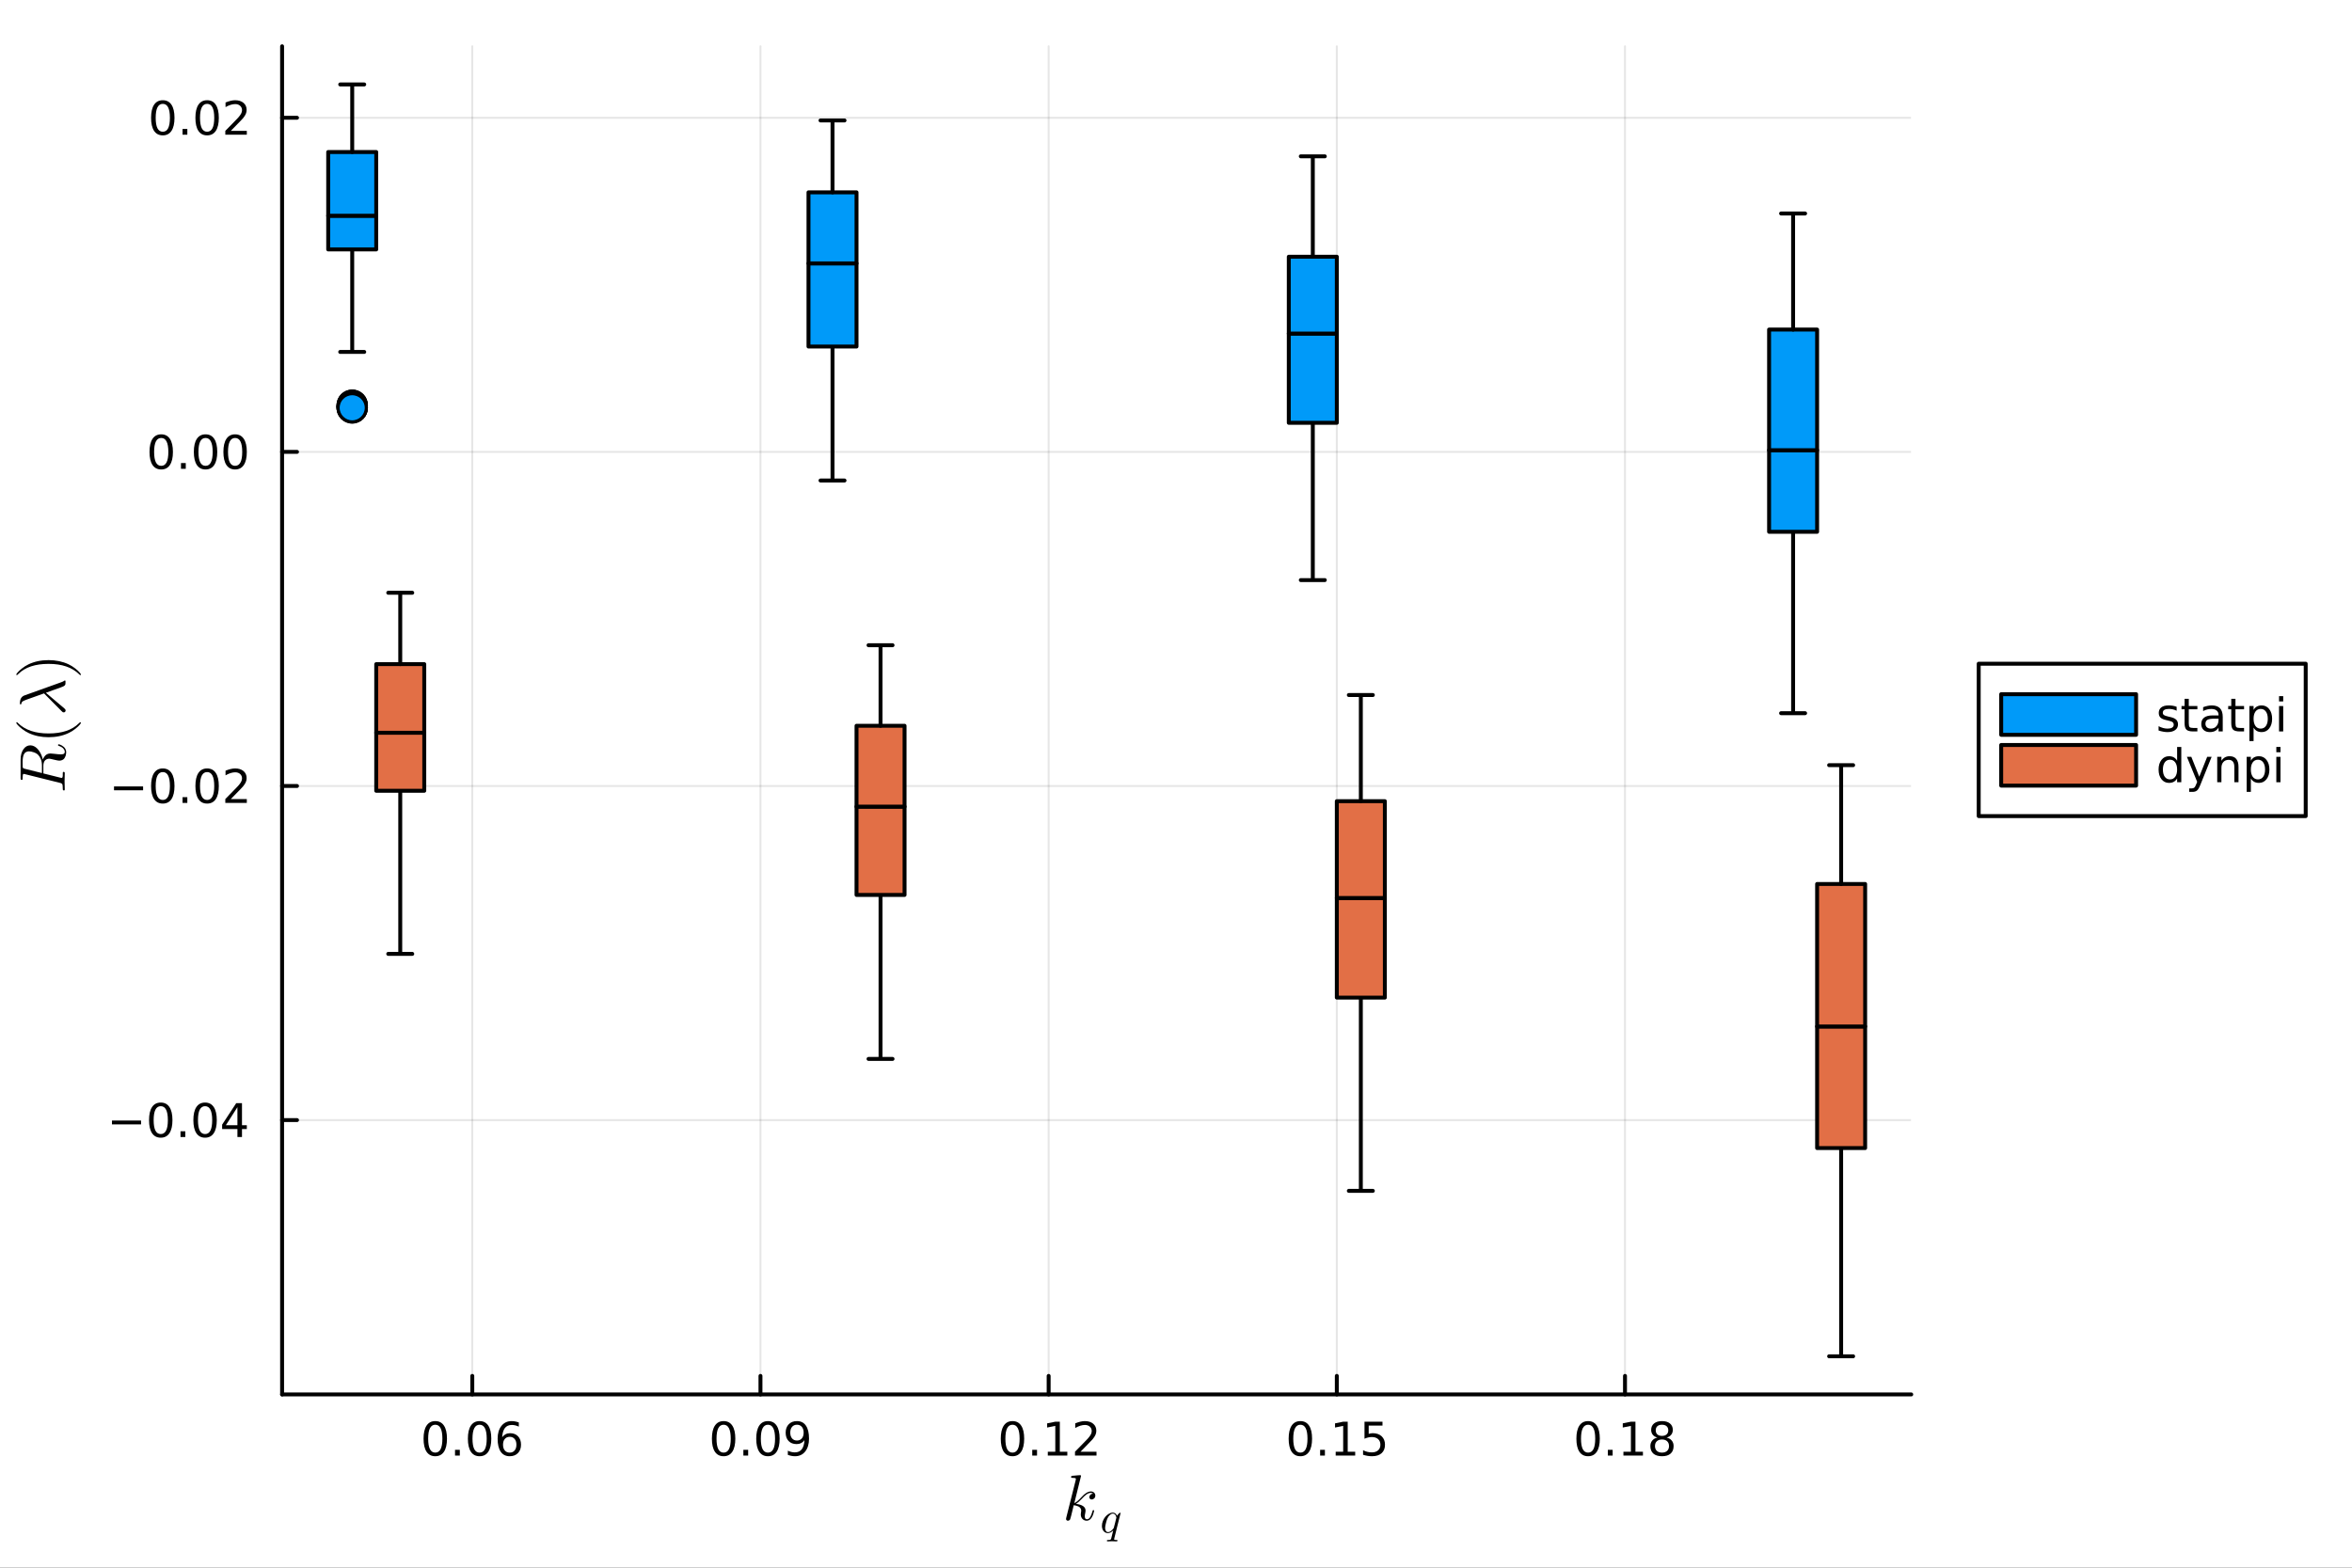 <?xml version="1.0" encoding="utf-8"?>
<svg xmlns="http://www.w3.org/2000/svg" xmlns:xlink="http://www.w3.org/1999/xlink" width="600" height="400" viewBox="0 0 2400 1600">
<rect x="0" y="0" width="2400" height="1600" fill="#333333" stroke="none"/>
<defs>
  <clipPath id="clip070">
    <rect x="0" y="0" width="2400" height="1600"/>
  </clipPath>
</defs>
<path clip-path="url(#clip070)" d="M0 1600 L2400 1600 L2400 0 L0 0  Z" fill="#ffffff" fill-rule="evenodd" fill-opacity="1"/>
<defs>
  <clipPath id="clip071">
    <rect x="480" y="0" width="1681" height="1600"/>
  </clipPath>
</defs>
<path clip-path="url(#clip070)" d="M287.852 1423.18 L1950.26 1423.18 L1950.26 47.244 L287.852 47.244  Z" fill="#ffffff" fill-rule="evenodd" fill-opacity="1"/>
<defs>
  <clipPath id="clip072">
    <rect x="287" y="47" width="1663" height="1377"/>
  </clipPath>
</defs>
<polyline clip-path="url(#clip072)" style="stroke:#000000; stroke-linecap:round; stroke-linejoin:round; stroke-width:2; stroke-opacity:0.1; fill:none" points="481.93,1423.18 481.93,47.244 "/>
<polyline clip-path="url(#clip072)" style="stroke:#000000; stroke-linecap:round; stroke-linejoin:round; stroke-width:2; stroke-opacity:0.1; fill:none" points="775.988,1423.18 775.988,47.244 "/>
<polyline clip-path="url(#clip072)" style="stroke:#000000; stroke-linecap:round; stroke-linejoin:round; stroke-width:2; stroke-opacity:0.1; fill:none" points="1070.05,1423.18 1070.05,47.244 "/>
<polyline clip-path="url(#clip072)" style="stroke:#000000; stroke-linecap:round; stroke-linejoin:round; stroke-width:2; stroke-opacity:0.1; fill:none" points="1364.1,1423.18 1364.1,47.244 "/>
<polyline clip-path="url(#clip072)" style="stroke:#000000; stroke-linecap:round; stroke-linejoin:round; stroke-width:2; stroke-opacity:0.1; fill:none" points="1658.16,1423.18 1658.16,47.244 "/>
<polyline clip-path="url(#clip070)" style="stroke:#000000; stroke-linecap:round; stroke-linejoin:round; stroke-width:4; stroke-opacity:1; fill:none" points="287.852,1423.18 1950.26,1423.18 "/>
<polyline clip-path="url(#clip070)" style="stroke:#000000; stroke-linecap:round; stroke-linejoin:round; stroke-width:4; stroke-opacity:1; fill:none" points="481.93,1423.18 481.93,1404.28 "/>
<polyline clip-path="url(#clip070)" style="stroke:#000000; stroke-linecap:round; stroke-linejoin:round; stroke-width:4; stroke-opacity:1; fill:none" points="775.988,1423.18 775.988,1404.28 "/>
<polyline clip-path="url(#clip070)" style="stroke:#000000; stroke-linecap:round; stroke-linejoin:round; stroke-width:4; stroke-opacity:1; fill:none" points="1070.05,1423.18 1070.05,1404.28 "/>
<polyline clip-path="url(#clip070)" style="stroke:#000000; stroke-linecap:round; stroke-linejoin:round; stroke-width:4; stroke-opacity:1; fill:none" points="1364.1,1423.18 1364.1,1404.28 "/>
<polyline clip-path="url(#clip070)" style="stroke:#000000; stroke-linecap:round; stroke-linejoin:round; stroke-width:4; stroke-opacity:1; fill:none" points="1658.16,1423.18 1658.16,1404.28 "/>
<path clip-path="url(#clip070)" d="M444.153 1454.1 Q440.542 1454.1 438.713 1457.66 Q436.907 1461.2 436.907 1468.33 Q436.907 1475.44 438.713 1479.01 Q440.542 1482.55 444.153 1482.55 Q447.787 1482.55 449.593 1479.01 Q451.421 1475.44 451.421 1468.33 Q451.421 1461.2 449.593 1457.66 Q447.787 1454.1 444.153 1454.1 M444.153 1450.39 Q449.963 1450.39 453.018 1455 Q456.097 1459.58 456.097 1468.33 Q456.097 1477.06 453.018 1481.67 Q449.963 1486.25 444.153 1486.25 Q438.343 1486.25 435.264 1481.67 Q432.208 1477.06 432.208 1468.33 Q432.208 1459.58 435.264 1455 Q438.343 1450.39 444.153 1450.39 Z" fill="#000000" fill-rule="nonzero" fill-opacity="1" /><path clip-path="url(#clip070)" d="M464.315 1479.7 L469.199 1479.7 L469.199 1485.58 L464.315 1485.58 L464.315 1479.7 Z" fill="#000000" fill-rule="nonzero" fill-opacity="1" /><path clip-path="url(#clip070)" d="M489.384 1454.1 Q485.773 1454.1 483.944 1457.66 Q482.139 1461.2 482.139 1468.33 Q482.139 1475.44 483.944 1479.01 Q485.773 1482.55 489.384 1482.55 Q493.018 1482.55 494.824 1479.01 Q496.652 1475.44 496.652 1468.33 Q496.652 1461.2 494.824 1457.66 Q493.018 1454.1 489.384 1454.1 M489.384 1450.39 Q495.194 1450.39 498.25 1455 Q501.328 1459.58 501.328 1468.33 Q501.328 1477.06 498.25 1481.67 Q495.194 1486.25 489.384 1486.25 Q483.574 1486.25 480.495 1481.67 Q477.44 1477.06 477.44 1468.33 Q477.44 1459.58 480.495 1455 Q483.574 1450.39 489.384 1450.39 Z" fill="#000000" fill-rule="nonzero" fill-opacity="1" /><path clip-path="url(#clip070)" d="M520.125 1466.44 Q516.976 1466.44 515.125 1468.59 Q513.296 1470.74 513.296 1474.49 Q513.296 1478.22 515.125 1480.39 Q516.976 1482.55 520.125 1482.55 Q523.273 1482.55 525.101 1480.39 Q526.953 1478.22 526.953 1474.49 Q526.953 1470.74 525.101 1468.59 Q523.273 1466.44 520.125 1466.44 M529.407 1451.78 L529.407 1456.04 Q527.648 1455.21 525.842 1454.77 Q524.06 1454.33 522.3 1454.33 Q517.671 1454.33 515.217 1457.45 Q512.787 1460.58 512.439 1466.9 Q513.805 1464.89 515.865 1463.82 Q517.925 1462.73 520.402 1462.73 Q525.611 1462.73 528.62 1465.9 Q531.652 1469.05 531.652 1474.49 Q531.652 1479.82 528.504 1483.03 Q525.356 1486.25 520.125 1486.25 Q514.129 1486.25 510.958 1481.67 Q507.787 1477.06 507.787 1468.33 Q507.787 1460.14 511.676 1455.28 Q515.564 1450.39 522.115 1450.39 Q523.875 1450.39 525.657 1450.74 Q527.462 1451.09 529.407 1451.78 Z" fill="#000000" fill-rule="nonzero" fill-opacity="1" /><path clip-path="url(#clip070)" d="M738.384 1454.1 Q734.773 1454.1 732.945 1457.66 Q731.139 1461.2 731.139 1468.33 Q731.139 1475.44 732.945 1479.01 Q734.773 1482.55 738.384 1482.55 Q742.019 1482.55 743.824 1479.01 Q745.653 1475.44 745.653 1468.33 Q745.653 1461.2 743.824 1457.66 Q742.019 1454.1 738.384 1454.1 M738.384 1450.39 Q744.195 1450.39 747.25 1455 Q750.329 1459.58 750.329 1468.33 Q750.329 1477.06 747.25 1481.67 Q744.195 1486.25 738.384 1486.25 Q732.574 1486.25 729.496 1481.67 Q726.44 1477.06 726.44 1468.33 Q726.44 1459.58 729.496 1455 Q732.574 1450.39 738.384 1450.39 Z" fill="#000000" fill-rule="nonzero" fill-opacity="1" /><path clip-path="url(#clip070)" d="M758.546 1479.7 L763.431 1479.7 L763.431 1485.58 L758.546 1485.58 L758.546 1479.7 Z" fill="#000000" fill-rule="nonzero" fill-opacity="1" /><path clip-path="url(#clip070)" d="M783.616 1454.1 Q780.005 1454.1 778.176 1457.66 Q776.37 1461.2 776.37 1468.33 Q776.37 1475.44 778.176 1479.01 Q780.005 1482.55 783.616 1482.55 Q787.25 1482.55 789.055 1479.01 Q790.884 1475.44 790.884 1468.33 Q790.884 1461.2 789.055 1457.66 Q787.25 1454.1 783.616 1454.1 M783.616 1450.39 Q789.426 1450.39 792.481 1455 Q795.56 1459.58 795.56 1468.33 Q795.56 1477.06 792.481 1481.67 Q789.426 1486.25 783.616 1486.25 Q777.805 1486.25 774.727 1481.67 Q771.671 1477.06 771.671 1468.33 Q771.671 1459.58 774.727 1455 Q777.805 1450.39 783.616 1450.39 Z" fill="#000000" fill-rule="nonzero" fill-opacity="1" /><path clip-path="url(#clip070)" d="M803.916 1484.86 L803.916 1480.6 Q805.676 1481.44 807.481 1481.88 Q809.287 1482.32 811.023 1482.32 Q815.653 1482.32 818.083 1479.21 Q820.537 1476.09 820.884 1469.75 Q819.541 1471.74 817.481 1472.8 Q815.421 1473.87 812.921 1473.87 Q807.736 1473.87 804.703 1470.74 Q801.694 1467.59 801.694 1462.15 Q801.694 1456.83 804.842 1453.61 Q807.991 1450.39 813.222 1450.39 Q819.217 1450.39 822.365 1455 Q825.537 1459.58 825.537 1468.33 Q825.537 1476.51 821.648 1481.39 Q817.782 1486.25 811.231 1486.25 Q809.472 1486.25 807.666 1485.9 Q805.861 1485.56 803.916 1484.86 M813.222 1470.21 Q816.37 1470.21 818.199 1468.06 Q820.051 1465.9 820.051 1462.15 Q820.051 1458.43 818.199 1456.27 Q816.37 1454.1 813.222 1454.1 Q810.074 1454.1 808.222 1456.27 Q806.393 1458.43 806.393 1462.15 Q806.393 1465.9 808.222 1468.06 Q810.074 1470.21 813.222 1470.21 Z" fill="#000000" fill-rule="nonzero" fill-opacity="1" /><path clip-path="url(#clip070)" d="M1033.15 1454.1 Q1029.54 1454.1 1027.71 1457.66 Q1025.9 1461.2 1025.9 1468.33 Q1025.9 1475.44 1027.71 1479.01 Q1029.54 1482.55 1033.15 1482.55 Q1036.78 1482.55 1038.59 1479.01 Q1040.42 1475.44 1040.42 1468.33 Q1040.42 1461.2 1038.59 1457.66 Q1036.78 1454.1 1033.15 1454.1 M1033.15 1450.39 Q1038.96 1450.39 1042.01 1455 Q1045.09 1459.58 1045.09 1468.33 Q1045.09 1477.06 1042.01 1481.67 Q1038.96 1486.25 1033.15 1486.25 Q1027.34 1486.25 1024.26 1481.67 Q1021.2 1477.06 1021.2 1468.33 Q1021.2 1459.58 1024.26 1455 Q1027.34 1450.39 1033.15 1450.39 Z" fill="#000000" fill-rule="nonzero" fill-opacity="1" /><path clip-path="url(#clip070)" d="M1053.31 1479.7 L1058.19 1479.7 L1058.19 1485.58 L1053.31 1485.58 L1053.31 1479.7 Z" fill="#000000" fill-rule="nonzero" fill-opacity="1" /><path clip-path="url(#clip070)" d="M1069.19 1481.64 L1076.83 1481.64 L1076.83 1455.28 L1068.52 1456.95 L1068.52 1452.69 L1076.78 1451.02 L1081.46 1451.02 L1081.46 1481.64 L1089.1 1481.64 L1089.1 1485.58 L1069.19 1485.58 L1069.19 1481.64 Z" fill="#000000" fill-rule="nonzero" fill-opacity="1" /><path clip-path="url(#clip070)" d="M1102.57 1481.64 L1118.89 1481.64 L1118.89 1485.58 L1096.94 1485.58 L1096.94 1481.64 Q1099.61 1478.89 1104.19 1474.26 Q1108.8 1469.61 1109.98 1468.27 Q1112.22 1465.74 1113.1 1464.01 Q1114 1462.25 1114 1460.56 Q1114 1457.8 1112.06 1456.07 Q1110.14 1454.33 1107.04 1454.33 Q1104.84 1454.33 1102.38 1455.09 Q1099.95 1455.86 1097.18 1457.41 L1097.18 1452.69 Q1100 1451.55 1102.45 1450.97 Q1104.91 1450.39 1106.94 1450.39 Q1112.31 1450.39 1115.51 1453.08 Q1118.7 1455.77 1118.7 1460.26 Q1118.7 1462.39 1117.89 1464.31 Q1117.11 1466.2 1115 1468.8 Q1114.42 1469.47 1111.32 1472.69 Q1108.22 1475.88 1102.57 1481.64 Z" fill="#000000" fill-rule="nonzero" fill-opacity="1" /><path clip-path="url(#clip070)" d="M1326.91 1454.1 Q1323.29 1454.1 1321.47 1457.66 Q1319.66 1461.2 1319.66 1468.33 Q1319.66 1475.44 1321.47 1479.01 Q1323.29 1482.55 1326.91 1482.55 Q1330.54 1482.55 1332.35 1479.01 Q1334.17 1475.44 1334.17 1468.33 Q1334.17 1461.2 1332.35 1457.66 Q1330.54 1454.1 1326.91 1454.1 M1326.91 1450.39 Q1332.72 1450.39 1335.77 1455 Q1338.85 1459.58 1338.85 1468.33 Q1338.85 1477.06 1335.77 1481.67 Q1332.72 1486.25 1326.91 1486.25 Q1321.1 1486.25 1318.02 1481.67 Q1314.96 1477.06 1314.96 1468.33 Q1314.96 1459.58 1318.02 1455 Q1321.1 1450.39 1326.91 1450.39 Z" fill="#000000" fill-rule="nonzero" fill-opacity="1" /><path clip-path="url(#clip070)" d="M1347.07 1479.7 L1351.95 1479.7 L1351.95 1485.58 L1347.07 1485.58 L1347.07 1479.7 Z" fill="#000000" fill-rule="nonzero" fill-opacity="1" /><path clip-path="url(#clip070)" d="M1362.95 1481.64 L1370.59 1481.64 L1370.59 1455.28 L1362.28 1456.95 L1362.28 1452.69 L1370.54 1451.02 L1375.22 1451.02 L1375.22 1481.64 L1382.85 1481.64 L1382.85 1485.58 L1362.95 1485.58 L1362.95 1481.64 Z" fill="#000000" fill-rule="nonzero" fill-opacity="1" /><path clip-path="url(#clip070)" d="M1392.35 1451.02 L1410.7 1451.02 L1410.7 1454.96 L1396.63 1454.96 L1396.63 1463.43 Q1397.65 1463.08 1398.66 1462.92 Q1399.68 1462.73 1400.7 1462.73 Q1406.49 1462.73 1409.87 1465.9 Q1413.25 1469.08 1413.25 1474.49 Q1413.25 1480.07 1409.78 1483.17 Q1406.3 1486.25 1399.98 1486.25 Q1397.81 1486.25 1395.54 1485.88 Q1393.29 1485.51 1390.89 1484.77 L1390.89 1480.07 Q1392.97 1481.2 1395.19 1481.76 Q1397.41 1482.32 1399.89 1482.32 Q1403.9 1482.32 1406.23 1480.21 Q1408.57 1478.1 1408.57 1474.49 Q1408.57 1470.88 1406.23 1468.77 Q1403.9 1466.67 1399.89 1466.67 Q1398.02 1466.67 1396.14 1467.08 Q1394.29 1467.5 1392.35 1468.38 L1392.35 1451.02 Z" fill="#000000" fill-rule="nonzero" fill-opacity="1" /><path clip-path="url(#clip070)" d="M1620.51 1454.1 Q1616.9 1454.1 1615.07 1457.66 Q1613.27 1461.2 1613.27 1468.33 Q1613.27 1475.44 1615.07 1479.01 Q1616.9 1482.55 1620.51 1482.55 Q1624.15 1482.55 1625.95 1479.01 Q1627.78 1475.44 1627.78 1468.33 Q1627.78 1461.2 1625.95 1457.66 Q1624.15 1454.1 1620.51 1454.1 M1620.51 1450.39 Q1626.32 1450.39 1629.38 1455 Q1632.46 1459.58 1632.46 1468.33 Q1632.46 1477.06 1629.38 1481.67 Q1626.32 1486.25 1620.51 1486.25 Q1614.7 1486.25 1611.62 1481.67 Q1608.57 1477.06 1608.57 1468.33 Q1608.57 1459.58 1611.62 1455 Q1614.7 1450.39 1620.51 1450.39 Z" fill="#000000" fill-rule="nonzero" fill-opacity="1" /><path clip-path="url(#clip070)" d="M1640.67 1479.7 L1645.56 1479.7 L1645.56 1485.58 L1640.67 1485.58 L1640.67 1479.7 Z" fill="#000000" fill-rule="nonzero" fill-opacity="1" /><path clip-path="url(#clip070)" d="M1656.55 1481.64 L1664.19 1481.64 L1664.19 1455.28 L1655.88 1456.95 L1655.88 1452.69 L1664.15 1451.02 L1668.82 1451.02 L1668.82 1481.64 L1676.46 1481.64 L1676.46 1485.58 L1656.55 1485.58 L1656.55 1481.64 Z" fill="#000000" fill-rule="nonzero" fill-opacity="1" /><path clip-path="url(#clip070)" d="M1695.91 1469.17 Q1692.57 1469.17 1690.65 1470.95 Q1688.75 1472.73 1688.75 1475.86 Q1688.75 1478.98 1690.65 1480.77 Q1692.57 1482.55 1695.91 1482.55 Q1699.24 1482.55 1701.16 1480.77 Q1703.08 1478.96 1703.08 1475.86 Q1703.08 1472.73 1701.16 1470.95 Q1699.26 1469.17 1695.91 1469.17 M1691.23 1467.18 Q1688.22 1466.44 1686.53 1464.38 Q1684.86 1462.32 1684.86 1459.35 Q1684.86 1455.21 1687.8 1452.8 Q1690.77 1450.39 1695.91 1450.39 Q1701.07 1450.39 1704.01 1452.8 Q1706.95 1455.21 1706.95 1459.35 Q1706.95 1462.32 1705.26 1464.38 Q1703.59 1466.44 1700.6 1467.18 Q1703.98 1467.96 1705.86 1470.26 Q1707.76 1472.55 1707.76 1475.86 Q1707.76 1480.88 1704.68 1483.57 Q1701.62 1486.25 1695.91 1486.25 Q1690.19 1486.25 1687.11 1483.57 Q1684.05 1480.88 1684.05 1475.86 Q1684.05 1472.55 1685.95 1470.26 Q1687.85 1467.96 1691.23 1467.18 M1689.52 1459.79 Q1689.52 1462.48 1691.18 1463.98 Q1692.87 1465.49 1695.91 1465.49 Q1698.91 1465.49 1700.6 1463.98 Q1702.32 1462.48 1702.32 1459.79 Q1702.32 1457.11 1700.6 1455.6 Q1698.91 1454.1 1695.91 1454.1 Q1692.87 1454.1 1691.18 1455.6 Q1689.52 1457.11 1689.52 1459.79 Z" fill="#000000" fill-rule="nonzero" fill-opacity="1" /><path clip-path="url(#clip070)" d="M1117.67 1526.34 Q1117.67 1528.18 1116.54 1529.27 Q1115.44 1530.37 1114.06 1530.37 Q1112.84 1530.37 1112.19 1529.66 Q1111.55 1528.95 1111.55 1528.05 Q1111.55 1527.66 1111.71 1527.18 Q1111.87 1526.67 1112.22 1526.05 Q1112.61 1525.44 1113.42 1524.99 Q1114.22 1524.54 1115.32 1524.48 Q1115.09 1524.25 1115.03 1524.22 Q1114.54 1523.83 1113.64 1523.7 Q1113.51 1523.64 1113.06 1523.64 Q1110.84 1523.64 1108.58 1525.28 Q1106.36 1526.89 1103.63 1529.95 Q1100.18 1533.53 1097.96 1534.85 Q1107.72 1536.13 1107.72 1541.77 Q1107.72 1542.7 1107.46 1543.83 Q1106.94 1545.96 1106.94 1547.5 Q1106.94 1550.59 1109.04 1550.59 Q1111.06 1550.59 1112.35 1548.53 Q1113.67 1546.47 1114.77 1542.45 Q1114.93 1541.71 1115.09 1541.48 Q1115.25 1541.25 1115.7 1541.25 Q1116.51 1541.25 1116.51 1541.9 Q1115.77 1545.67 1114.12 1548.57 Q1112.03 1552.08 1108.91 1552.08 Q1106.3 1552.08 1104.56 1550.27 Q1102.85 1548.44 1102.85 1545.54 Q1102.85 1544.83 1103.11 1543.22 Q1103.3 1542.58 1103.3 1541.83 Q1103.3 1540.32 1102.47 1539.19 Q1101.63 1538.03 1100.28 1537.45 Q1098.92 1536.87 1097.8 1536.62 Q1096.7 1536.33 1095.64 1536.23 Q1092.42 1549.85 1091.97 1550.69 Q1091.68 1551.27 1091.03 1551.66 Q1090.39 1552.08 1089.71 1552.08 Q1089.07 1552.08 1088.42 1551.63 Q1087.81 1551.21 1087.81 1550.21 Q1087.81 1549.69 1088.07 1548.76 L1097.63 1510.76 L1097.83 1509.47 Q1097.83 1509.08 1097.67 1508.89 Q1097.54 1508.66 1096.77 1508.5 Q1096.02 1508.34 1094.54 1508.34 Q1093.93 1508.34 1093.64 1508.31 Q1093.38 1508.28 1093.16 1508.12 Q1092.93 1507.92 1092.93 1507.54 Q1092.93 1506.99 1093.16 1506.7 Q1093.42 1506.38 1093.61 1506.31 Q1093.8 1506.25 1094.19 1506.21 Q1094.74 1506.18 1096.57 1506.02 Q1098.41 1505.83 1099.99 1505.7 Q1101.56 1505.57 1102.24 1505.57 Q1102.63 1505.57 1102.82 1505.76 Q1103.05 1505.93 1103.08 1506.12 L1103.11 1506.28 L1096.25 1534.11 Q1099.08 1532.98 1103.56 1527.99 Q1108.75 1522.19 1113.19 1522.19 Q1115.28 1522.19 1116.48 1523.48 Q1117.67 1524.73 1117.67 1526.34 Z" fill="#000000" fill-rule="nonzero" fill-opacity="1" /><path clip-path="url(#clip070)" d="M1143.44 1544.29 L1137.06 1569.97 Q1136.88 1570.78 1136.88 1570.98 Q1136.88 1571.25 1136.95 1571.37 Q1137.04 1571.5 1137.54 1571.61 Q1138.05 1571.73 1139.09 1571.73 Q1139.47 1571.73 1139.61 1571.73 Q1139.74 1571.73 1139.95 1571.77 Q1140.15 1571.82 1140.22 1571.93 Q1140.29 1572.04 1140.29 1572.22 Q1140.29 1573.15 1139.47 1573.15 Q1138.71 1573.15 1137.11 1573.08 Q1135.51 1573.01 1134.72 1573.01 Q1133.95 1573.01 1132.4 1573.08 Q1130.84 1573.15 1130.1 1573.15 Q1129.83 1573.15 1129.67 1573.01 Q1129.51 1572.9 1129.51 1572.76 L1129.49 1572.65 Q1129.49 1572.02 1129.74 1571.86 Q1129.98 1571.73 1130.55 1571.73 Q1132.49 1571.7 1133.05 1571.43 Q1133.61 1571.16 1133.88 1570.19 L1135.96 1561.94 Q1133.18 1564.72 1130.5 1564.72 Q1127.91 1564.72 1126.15 1562.69 Q1124.41 1560.64 1124.41 1557.32 Q1124.41 1554.86 1125.38 1552.38 Q1126.38 1549.9 1127.91 1548.03 Q1129.46 1546.16 1131.49 1544.99 Q1133.52 1543.79 1135.53 1543.79 Q1136.81 1543.79 1137.96 1544.54 Q1139.14 1545.28 1139.83 1547.02 Q1140.42 1546.03 1141.5 1544.94 Q1142.59 1543.84 1142.97 1543.84 Q1143.19 1543.84 1143.31 1544 Q1143.44 1544.13 1143.44 1544.29 M1139.18 1548.87 Q1139.18 1548.64 1139 1548.08 Q1138.84 1547.51 1138.48 1546.75 Q1138.14 1545.96 1137.35 1545.4 Q1136.57 1544.81 1135.53 1544.81 Q1134.04 1544.81 1132.44 1546.25 Q1130.86 1547.67 1129.83 1550.15 Q1129.17 1551.78 1128.43 1554.8 Q1127.68 1557.82 1127.68 1559.35 Q1127.68 1559.71 1127.71 1560.12 Q1127.75 1560.52 1127.93 1561.2 Q1128.11 1561.88 1128.38 1562.39 Q1128.68 1562.91 1129.26 1563.3 Q1129.85 1563.68 1130.64 1563.68 Q1132.35 1563.68 1134.06 1562.21 Q1135.78 1560.75 1136.5 1559.44 Q1136.59 1559.31 1137.87 1554.19 Q1139.18 1549.07 1139.18 1548.87 Z" fill="#000000" fill-rule="nonzero" fill-opacity="1" /><polyline clip-path="url(#clip072)" style="stroke:#000000; stroke-linecap:round; stroke-linejoin:round; stroke-width:2; stroke-opacity:0.1; fill:none" points="287.852,1143.18 1950.26,1143.18 "/>
<polyline clip-path="url(#clip072)" style="stroke:#000000; stroke-linecap:round; stroke-linejoin:round; stroke-width:2; stroke-opacity:0.1; fill:none" points="287.852,802.188 1950.26,802.188 "/>
<polyline clip-path="url(#clip072)" style="stroke:#000000; stroke-linecap:round; stroke-linejoin:round; stroke-width:2; stroke-opacity:0.1; fill:none" points="287.852,461.195 1950.26,461.195 "/>
<polyline clip-path="url(#clip072)" style="stroke:#000000; stroke-linecap:round; stroke-linejoin:round; stroke-width:2; stroke-opacity:0.1; fill:none" points="287.852,120.201 1950.26,120.201 "/>
<polyline clip-path="url(#clip070)" style="stroke:#000000; stroke-linecap:round; stroke-linejoin:round; stroke-width:4; stroke-opacity:1; fill:none" points="287.852,1423.18 287.852,47.244 "/>
<polyline clip-path="url(#clip070)" style="stroke:#000000; stroke-linecap:round; stroke-linejoin:round; stroke-width:4; stroke-opacity:1; fill:none" points="287.852,1143.18 303.066,1143.18 "/>
<polyline clip-path="url(#clip070)" style="stroke:#000000; stroke-linecap:round; stroke-linejoin:round; stroke-width:4; stroke-opacity:1; fill:none" points="287.852,802.188 303.066,802.188 "/>
<polyline clip-path="url(#clip070)" style="stroke:#000000; stroke-linecap:round; stroke-linejoin:round; stroke-width:4; stroke-opacity:1; fill:none" points="287.852,461.195 303.066,461.195 "/>
<polyline clip-path="url(#clip070)" style="stroke:#000000; stroke-linecap:round; stroke-linejoin:round; stroke-width:4; stroke-opacity:1; fill:none" points="287.852,120.201 303.066,120.201 "/>
<path clip-path="url(#clip070)" d="M114.26 1143.63 L143.936 1143.63 L143.936 1147.57 L114.26 1147.57 L114.26 1143.63 Z" fill="#000000" fill-rule="nonzero" fill-opacity="1" /><path clip-path="url(#clip070)" d="M164.028 1128.98 Q160.417 1128.98 158.589 1132.55 Q156.783 1136.09 156.783 1143.22 Q156.783 1150.32 158.589 1153.89 Q160.417 1157.43 164.028 1157.43 Q167.663 1157.43 169.468 1153.89 Q171.297 1150.32 171.297 1143.22 Q171.297 1136.09 169.468 1132.55 Q167.663 1128.98 164.028 1128.98 M164.028 1125.28 Q169.839 1125.28 172.894 1129.88 Q175.973 1134.47 175.973 1143.22 Q175.973 1151.94 172.894 1156.55 Q169.839 1161.13 164.028 1161.13 Q158.218 1161.13 155.14 1156.55 Q152.084 1151.94 152.084 1143.22 Q152.084 1134.47 155.14 1129.88 Q158.218 1125.28 164.028 1125.28 Z" fill="#000000" fill-rule="nonzero" fill-opacity="1" /><path clip-path="url(#clip070)" d="M184.19 1154.58 L189.075 1154.58 L189.075 1160.46 L184.19 1160.46 L184.19 1154.58 Z" fill="#000000" fill-rule="nonzero" fill-opacity="1" /><path clip-path="url(#clip070)" d="M209.26 1128.98 Q205.649 1128.98 203.82 1132.55 Q202.014 1136.09 202.014 1143.22 Q202.014 1150.32 203.82 1153.89 Q205.649 1157.43 209.26 1157.43 Q212.894 1157.43 214.699 1153.89 Q216.528 1150.32 216.528 1143.22 Q216.528 1136.09 214.699 1132.55 Q212.894 1128.98 209.26 1128.98 M209.26 1125.28 Q215.07 1125.28 218.125 1129.88 Q221.204 1134.47 221.204 1143.22 Q221.204 1151.94 218.125 1156.55 Q215.07 1161.13 209.26 1161.13 Q203.449 1161.13 200.371 1156.55 Q197.315 1151.94 197.315 1143.22 Q197.315 1134.47 200.371 1129.88 Q203.449 1125.28 209.26 1125.28 Z" fill="#000000" fill-rule="nonzero" fill-opacity="1" /><path clip-path="url(#clip070)" d="M242.269 1129.98 L230.463 1148.43 L242.269 1148.43 L242.269 1129.98 M241.042 1125.9 L246.921 1125.9 L246.921 1148.43 L251.852 1148.43 L251.852 1152.31 L246.921 1152.31 L246.921 1160.46 L242.269 1160.46 L242.269 1152.31 L226.667 1152.31 L226.667 1147.8 L241.042 1125.9 Z" fill="#000000" fill-rule="nonzero" fill-opacity="1" /><path clip-path="url(#clip070)" d="M116.343 802.64 L146.019 802.64 L146.019 806.575 L116.343 806.575 L116.343 802.64 Z" fill="#000000" fill-rule="nonzero" fill-opacity="1" /><path clip-path="url(#clip070)" d="M166.112 787.987 Q162.501 787.987 160.672 791.552 Q158.866 795.093 158.866 802.223 Q158.866 809.33 160.672 812.894 Q162.501 816.436 166.112 816.436 Q169.746 816.436 171.552 812.894 Q173.38 809.33 173.38 802.223 Q173.38 795.093 171.552 791.552 Q169.746 787.987 166.112 787.987 M166.112 784.283 Q171.922 784.283 174.977 788.89 Q178.056 793.473 178.056 802.223 Q178.056 810.95 174.977 815.556 Q171.922 820.14 166.112 820.14 Q160.302 820.14 157.223 815.556 Q154.167 810.95 154.167 802.223 Q154.167 793.473 157.223 788.89 Q160.302 784.283 166.112 784.283 Z" fill="#000000" fill-rule="nonzero" fill-opacity="1" /><path clip-path="url(#clip070)" d="M186.274 813.589 L191.158 813.589 L191.158 819.468 L186.274 819.468 L186.274 813.589 Z" fill="#000000" fill-rule="nonzero" fill-opacity="1" /><path clip-path="url(#clip070)" d="M211.343 787.987 Q207.732 787.987 205.903 791.552 Q204.098 795.093 204.098 802.223 Q204.098 809.33 205.903 812.894 Q207.732 816.436 211.343 816.436 Q214.977 816.436 216.783 812.894 Q218.611 809.33 218.611 802.223 Q218.611 795.093 216.783 791.552 Q214.977 787.987 211.343 787.987 M211.343 784.283 Q217.153 784.283 220.209 788.89 Q223.287 793.473 223.287 802.223 Q223.287 810.95 220.209 815.556 Q217.153 820.14 211.343 820.14 Q205.533 820.14 202.454 815.556 Q199.399 810.95 199.399 802.223 Q199.399 793.473 202.454 788.89 Q205.533 784.283 211.343 784.283 Z" fill="#000000" fill-rule="nonzero" fill-opacity="1" /><path clip-path="url(#clip070)" d="M235.533 815.533 L251.852 815.533 L251.852 819.468 L229.908 819.468 L229.908 815.533 Q232.57 812.779 237.153 808.149 Q241.759 803.496 242.94 802.154 Q245.185 799.63 246.065 797.894 Q246.968 796.135 246.968 794.445 Q246.968 791.691 245.023 789.955 Q243.102 788.219 240 788.219 Q237.801 788.219 235.347 788.982 Q232.917 789.746 230.139 791.297 L230.139 786.575 Q232.963 785.441 235.417 784.862 Q237.871 784.283 239.908 784.283 Q245.278 784.283 248.472 786.969 Q251.667 789.654 251.667 794.144 Q251.667 796.274 250.857 798.195 Q250.07 800.093 247.963 802.686 Q247.384 803.357 244.283 806.575 Q241.181 809.769 235.533 815.533 Z" fill="#000000" fill-rule="nonzero" fill-opacity="1" /><path clip-path="url(#clip070)" d="M164.515 446.993 Q160.903 446.993 159.075 450.558 Q157.269 454.1 157.269 461.229 Q157.269 468.336 159.075 471.9 Q160.903 475.442 164.515 475.442 Q168.149 475.442 169.954 471.9 Q171.783 468.336 171.783 461.229 Q171.783 454.1 169.954 450.558 Q168.149 446.993 164.515 446.993 M164.515 443.29 Q170.325 443.29 173.38 447.896 Q176.459 452.479 176.459 461.229 Q176.459 469.956 173.38 474.563 Q170.325 479.146 164.515 479.146 Q158.704 479.146 155.626 474.563 Q152.57 469.956 152.57 461.229 Q152.57 452.479 155.626 447.896 Q158.704 443.29 164.515 443.29 Z" fill="#000000" fill-rule="nonzero" fill-opacity="1" /><path clip-path="url(#clip070)" d="M184.676 472.595 L189.561 472.595 L189.561 478.475 L184.676 478.475 L184.676 472.595 Z" fill="#000000" fill-rule="nonzero" fill-opacity="1" /><path clip-path="url(#clip070)" d="M209.746 446.993 Q206.135 446.993 204.306 450.558 Q202.5 454.1 202.5 461.229 Q202.5 468.336 204.306 471.9 Q206.135 475.442 209.746 475.442 Q213.38 475.442 215.186 471.9 Q217.014 468.336 217.014 461.229 Q217.014 454.1 215.186 450.558 Q213.38 446.993 209.746 446.993 M209.746 443.29 Q215.556 443.29 218.611 447.896 Q221.69 452.479 221.69 461.229 Q221.69 469.956 218.611 474.563 Q215.556 479.146 209.746 479.146 Q203.936 479.146 200.857 474.563 Q197.801 469.956 197.801 461.229 Q197.801 452.479 200.857 447.896 Q203.936 443.29 209.746 443.29 Z" fill="#000000" fill-rule="nonzero" fill-opacity="1" /><path clip-path="url(#clip070)" d="M239.908 446.993 Q236.297 446.993 234.468 450.558 Q232.662 454.1 232.662 461.229 Q232.662 468.336 234.468 471.9 Q236.297 475.442 239.908 475.442 Q243.542 475.442 245.347 471.9 Q247.176 468.336 247.176 461.229 Q247.176 454.1 245.347 450.558 Q243.542 446.993 239.908 446.993 M239.908 443.29 Q245.718 443.29 248.773 447.896 Q251.852 452.479 251.852 461.229 Q251.852 469.956 248.773 474.563 Q245.718 479.146 239.908 479.146 Q234.097 479.146 231.019 474.563 Q227.963 469.956 227.963 461.229 Q227.963 452.479 231.019 447.896 Q234.097 443.29 239.908 443.29 Z" fill="#000000" fill-rule="nonzero" fill-opacity="1" /><path clip-path="url(#clip070)" d="M166.112 105.999 Q162.501 105.999 160.672 109.564 Q158.866 113.106 158.866 120.235 Q158.866 127.342 160.672 130.907 Q162.501 134.448 166.112 134.448 Q169.746 134.448 171.552 130.907 Q173.38 127.342 173.38 120.235 Q173.38 113.106 171.552 109.564 Q169.746 105.999 166.112 105.999 M166.112 102.296 Q171.922 102.296 174.977 106.902 Q178.056 111.485 178.056 120.235 Q178.056 128.962 174.977 133.569 Q171.922 138.152 166.112 138.152 Q160.302 138.152 157.223 133.569 Q154.167 128.962 154.167 120.235 Q154.167 111.485 157.223 106.902 Q160.302 102.296 166.112 102.296 Z" fill="#000000" fill-rule="nonzero" fill-opacity="1" /><path clip-path="url(#clip070)" d="M186.274 131.601 L191.158 131.601 L191.158 137.481 L186.274 137.481 L186.274 131.601 Z" fill="#000000" fill-rule="nonzero" fill-opacity="1" /><path clip-path="url(#clip070)" d="M211.343 105.999 Q207.732 105.999 205.903 109.564 Q204.098 113.106 204.098 120.235 Q204.098 127.342 205.903 130.907 Q207.732 134.448 211.343 134.448 Q214.977 134.448 216.783 130.907 Q218.611 127.342 218.611 120.235 Q218.611 113.106 216.783 109.564 Q214.977 105.999 211.343 105.999 M211.343 102.296 Q217.153 102.296 220.209 106.902 Q223.287 111.485 223.287 120.235 Q223.287 128.962 220.209 133.569 Q217.153 138.152 211.343 138.152 Q205.533 138.152 202.454 133.569 Q199.399 128.962 199.399 120.235 Q199.399 111.485 202.454 106.902 Q205.533 102.296 211.343 102.296 Z" fill="#000000" fill-rule="nonzero" fill-opacity="1" /><path clip-path="url(#clip070)" d="M235.533 133.546 L251.852 133.546 L251.852 137.481 L229.908 137.481 L229.908 133.546 Q232.57 130.791 237.153 126.161 Q241.759 121.509 242.94 120.166 Q245.185 117.643 246.065 115.907 Q246.968 114.147 246.968 112.458 Q246.968 109.703 245.023 107.967 Q243.102 106.231 240 106.231 Q237.801 106.231 235.347 106.995 Q232.917 107.759 230.139 109.31 L230.139 104.587 Q232.963 103.453 235.417 102.874 Q237.871 102.296 239.908 102.296 Q245.278 102.296 248.472 104.981 Q251.667 107.666 251.667 112.157 Q251.667 114.286 250.857 116.208 Q250.07 118.106 247.963 120.698 Q247.384 121.37 244.283 124.587 Q241.181 127.782 235.533 133.546 Z" fill="#000000" fill-rule="nonzero" fill-opacity="1" /><path clip-path="url(#clip070)" d="M29.595 766.825 Q28.532 766.825 27.663 767.115 Q26.761 767.372 26.149 767.791 Q25.505 768.178 25.022 768.918 Q24.506 769.659 24.184 770.271 Q23.862 770.883 23.669 771.913 Q23.444 772.944 23.347 773.62 Q23.218 774.297 23.154 775.456 Q23.089 776.615 23.089 777.195 Q23.089 777.743 23.089 778.838 Q23.089 782.284 23.154 782.863 Q23.282 783.733 23.798 784.055 Q24.281 784.377 25.601 784.699 L42.799 788.983 L42.799 781.607 Q42.799 777.582 41.672 774.812 Q40.545 772.042 38.967 770.464 Q37.228 768.725 34.426 767.791 Q31.624 766.825 29.595 766.825 M59.965 759.643 Q60.319 759.643 61.124 759.933 Q61.929 760.19 63.057 760.835 Q64.152 761.479 65.15 762.348 Q66.148 763.218 66.825 764.603 Q67.533 765.988 67.533 767.566 Q67.533 767.952 67.501 768.339 Q67.501 768.725 67.34 769.691 Q67.211 770.625 66.954 771.398 Q66.728 772.171 66.181 773.137 Q65.665 774.103 64.957 774.78 Q64.216 775.424 63.057 775.875 Q61.865 776.326 60.416 776.326 Q59.128 776.326 54.812 775.263 Q51.141 774.329 50.239 774.329 Q49.24 774.329 48.306 774.651 Q47.373 774.941 46.406 775.682 Q45.44 776.39 44.86 777.904 Q44.248 779.417 44.248 781.543 L44.248 789.369 L61.736 793.749 Q61.769 793.749 62.219 793.846 Q62.638 793.942 62.864 793.942 Q63.282 793.942 63.54 793.685 Q63.797 793.395 63.926 792.686 Q64.023 791.978 64.055 791.43 Q64.055 790.85 64.055 789.659 Q64.055 788.177 64.313 787.92 Q64.474 787.791 64.764 787.791 Q65.215 787.791 65.537 787.92 Q65.826 788.016 65.923 788.274 Q66.02 788.499 66.052 788.66 Q66.084 788.822 66.084 789.111 L65.891 797.485 L66.084 805.794 Q66.084 806.728 65.343 806.728 Q64.699 806.728 64.442 806.503 Q64.152 806.277 64.12 805.987 Q64.055 805.697 64.055 804.957 Q64.055 803.346 63.959 802.38 Q63.862 801.414 63.733 800.802 Q63.572 800.158 63.121 799.836 Q62.67 799.482 62.284 799.321 Q61.865 799.16 60.931 798.934 L25.505 790.11 Q24.442 789.852 24.281 789.852 Q23.669 789.852 23.508 790.239 Q23.315 790.593 23.218 791.623 L23.089 794.135 Q23.089 794.908 23.057 795.23 Q23.025 795.52 22.864 795.746 Q22.703 795.971 22.349 795.971 Q21.447 795.971 21.253 795.585 Q21.028 795.198 21.028 794.071 L21.028 775.263 Q21.028 768.854 23.83 764.796 Q26.632 760.706 30.915 760.706 Q32.848 760.706 34.651 761.575 Q36.455 762.445 37.872 763.894 Q39.289 765.311 40.48 767.211 Q41.64 769.112 42.445 771.14 Q43.218 773.137 43.669 775.198 Q43.991 774.297 44.474 773.459 Q44.957 772.59 45.859 771.495 Q46.761 770.368 48.21 769.691 Q49.659 769.015 51.43 769.015 Q52.687 769.015 54.554 769.273 Q59.868 769.917 62.058 769.917 Q64.152 769.917 65.118 769.369 Q66.084 768.822 66.084 767.276 Q66.084 765.762 64.731 764.087 Q63.347 762.38 60.094 761.285 Q59.16 761.028 59.16 760.416 Q59.16 760.384 59.16 760.352 Q59.16 760.287 59.224 760.158 Q59.257 760.029 59.353 759.933 Q59.417 759.804 59.578 759.74 Q59.739 759.643 59.965 759.643 Z" fill="#000000" fill-rule="nonzero" fill-opacity="1" /><path clip-path="url(#clip070)" d="M49.595 752.406 Q38.452 752.406 29.466 748.251 Q25.698 746.48 22.542 744 Q19.386 741.52 18.001 739.878 Q16.616 738.235 16.616 737.784 Q16.616 737.14 17.26 737.108 Q17.582 737.108 18.387 737.977 Q29.208 748.605 49.595 748.573 Q70.045 748.573 80.448 738.235 Q81.575 737.108 81.929 737.108 Q82.573 737.108 82.573 737.784 Q82.573 738.235 81.253 739.813 Q79.933 741.391 76.905 743.839 Q73.878 746.287 70.174 748.058 Q61.189 752.406 49.595 752.406 Z" fill="#000000" fill-rule="nonzero" fill-opacity="1" /><path clip-path="url(#clip070)" d="M66.148 694.454 Q66.76 694.454 66.825 695.162 L66.825 696.612 Q66.825 698.093 66.599 698.737 Q66.374 699.381 65.343 700.122 Q64.699 700.573 61.704 701.7 Q58.677 702.795 54.103 704.405 Q49.53 705.983 46.825 707.046 L65.569 722.924 Q66.954 724.019 66.954 725.114 Q66.954 725.919 66.406 726.499 Q65.859 727.078 65.021 727.078 Q64.409 727.078 64.055 726.853 Q63.701 726.595 62.992 725.919 L44.925 707.69 L26.986 714.099 Q23.669 715.323 22.832 716.032 Q21.994 716.708 21.704 718.383 Q21.543 718.995 21.028 718.995 Q20.32 718.995 20.32 717.803 Q20.32 711.426 24.989 709.752 L62.509 696.289 Q64.667 695.549 65.569 694.776 Q65.987 694.454 66.148 694.454 Z" fill="#000000" fill-rule="nonzero" fill-opacity="1" /><path clip-path="url(#clip070)" d="M81.929 689.023 Q81.607 689.023 80.802 688.186 Q69.981 677.558 49.595 677.558 Q29.144 677.558 18.806 687.767 Q17.614 689.023 17.26 689.023 Q16.616 689.023 16.616 688.379 Q16.616 687.928 17.936 686.35 Q19.257 684.74 22.284 682.325 Q25.311 679.877 29.015 678.073 Q38.001 673.726 49.595 673.726 Q60.738 673.726 69.723 677.88 Q73.491 679.651 76.648 682.131 Q79.804 684.611 81.189 686.254 Q82.573 687.896 82.573 688.379 Q82.573 689.023 81.929 689.023 Z" fill="#000000" fill-rule="nonzero" fill-opacity="1" /><path clip-path="url(#clip072)" d="M359.406 359.174 L347.154 359.174 L371.659 359.174 L359.406 359.174 L359.406 254.571 L359.406 359.174  Z" fill="#009af9" fill-rule="evenodd" fill-opacity="1"/>
<polyline clip-path="url(#clip072)" style="stroke:#000000; stroke-linecap:round; stroke-linejoin:round; stroke-width:4; stroke-opacity:1; fill:none" points="359.406,359.174 347.154,359.174 371.659,359.174 359.406,359.174 359.406,254.571 359.406,359.174 "/>
<path clip-path="url(#clip072)" d="M383.911 254.571 L383.911 220.186 L334.901 220.186 L334.901 254.571 L383.911 254.571 L383.911 220.186 L383.911 254.571  Z" fill="#009af9" fill-rule="evenodd" fill-opacity="1"/>
<polyline clip-path="url(#clip072)" style="stroke:#000000; stroke-linecap:round; stroke-linejoin:round; stroke-width:4; stroke-opacity:1; fill:none" points="383.911,254.571 383.911,220.186 334.901,220.186 334.901,254.571 383.911,254.571 383.911,220.186 383.911,254.571 "/>
<path clip-path="url(#clip072)" d="M383.911 155.162 L334.901 155.162 L334.901 220.186 L383.911 220.186 L383.911 155.162 L359.406 155.162 L383.911 155.162  Z" fill="#009af9" fill-rule="evenodd" fill-opacity="1"/>
<polyline clip-path="url(#clip072)" style="stroke:#000000; stroke-linecap:round; stroke-linejoin:round; stroke-width:4; stroke-opacity:1; fill:none" points="383.911,155.162 334.901,155.162 334.901,220.186 383.911,220.186 383.911,155.162 359.406,155.162 383.911,155.162 "/>
<path clip-path="url(#clip072)" d="M359.406 86.186 L347.154 86.186 L371.659 86.186 L359.406 86.186 L359.406 155.162 L359.406 86.186  Z" fill="#009af9" fill-rule="evenodd" fill-opacity="1"/>
<polyline clip-path="url(#clip072)" style="stroke:#000000; stroke-linecap:round; stroke-linejoin:round; stroke-width:4; stroke-opacity:1; fill:none" points="359.406,86.186 347.154,86.186 371.659,86.186 359.406,86.186 359.406,155.162 359.406,86.186 "/>
<path clip-path="url(#clip072)" d="M849.503 490.41 L837.25 490.41 L861.755 490.41 L849.503 490.41 L849.503 353.67 L849.503 490.41  Z" fill="#009af9" fill-rule="evenodd" fill-opacity="1"/>
<polyline clip-path="url(#clip072)" style="stroke:#000000; stroke-linecap:round; stroke-linejoin:round; stroke-width:4; stroke-opacity:1; fill:none" points="849.503,490.41 837.25,490.41 861.755,490.41 849.503,490.41 849.503,353.67 849.503,490.41 "/>
<path clip-path="url(#clip072)" d="M874.008 353.67 L874.008 268.823 L824.998 268.823 L824.998 353.67 L874.008 353.67 L874.008 268.823 L874.008 353.67  Z" fill="#009af9" fill-rule="evenodd" fill-opacity="1"/>
<polyline clip-path="url(#clip072)" style="stroke:#000000; stroke-linecap:round; stroke-linejoin:round; stroke-width:4; stroke-opacity:1; fill:none" points="874.008,353.67 874.008,268.823 824.998,268.823 824.998,353.67 874.008,353.67 874.008,268.823 874.008,353.67 "/>
<path clip-path="url(#clip072)" d="M874.008 196.313 L824.998 196.313 L824.998 268.823 L874.008 268.823 L874.008 196.313 L849.503 196.313 L874.008 196.313  Z" fill="#009af9" fill-rule="evenodd" fill-opacity="1"/>
<polyline clip-path="url(#clip072)" style="stroke:#000000; stroke-linecap:round; stroke-linejoin:round; stroke-width:4; stroke-opacity:1; fill:none" points="874.008,196.313 824.998,196.313 824.998,268.823 874.008,268.823 874.008,196.313 849.503,196.313 874.008,196.313 "/>
<path clip-path="url(#clip072)" d="M849.503 122.93 L837.25 122.93 L861.755 122.93 L849.503 122.93 L849.503 196.313 L849.503 122.93  Z" fill="#009af9" fill-rule="evenodd" fill-opacity="1"/>
<polyline clip-path="url(#clip072)" style="stroke:#000000; stroke-linecap:round; stroke-linejoin:round; stroke-width:4; stroke-opacity:1; fill:none" points="849.503,122.93 837.25,122.93 861.755,122.93 849.503,122.93 849.503,196.313 849.503,122.93 "/>
<path clip-path="url(#clip072)" d="M1339.6 592.055 L1327.35 592.055 L1351.85 592.055 L1339.6 592.055 L1339.6 431.525 L1339.6 592.055  Z" fill="#009af9" fill-rule="evenodd" fill-opacity="1"/>
<polyline clip-path="url(#clip072)" style="stroke:#000000; stroke-linecap:round; stroke-linejoin:round; stroke-width:4; stroke-opacity:1; fill:none" points="1339.6,592.055 1327.35,592.055 1351.85,592.055 1339.6,592.055 1339.6,431.525 1339.6,592.055 "/>
<path clip-path="url(#clip072)" d="M1364.1 431.525 L1364.1 340.445 L1315.09 340.445 L1315.09 431.525 L1364.1 431.525 L1364.1 340.445 L1364.1 431.525  Z" fill="#009af9" fill-rule="evenodd" fill-opacity="1"/>
<polyline clip-path="url(#clip072)" style="stroke:#000000; stroke-linecap:round; stroke-linejoin:round; stroke-width:4; stroke-opacity:1; fill:none" points="1364.1,431.525 1364.1,340.445 1315.09,340.445 1315.09,431.525 1364.1,431.525 1364.1,340.445 1364.1,431.525 "/>
<path clip-path="url(#clip072)" d="M1364.1 262.022 L1315.09 262.022 L1315.09 340.445 L1364.1 340.445 L1364.1 262.022 L1339.6 262.022 L1364.1 262.022  Z" fill="#009af9" fill-rule="evenodd" fill-opacity="1"/>
<polyline clip-path="url(#clip072)" style="stroke:#000000; stroke-linecap:round; stroke-linejoin:round; stroke-width:4; stroke-opacity:1; fill:none" points="1364.1,262.022 1315.09,262.022 1315.09,340.445 1364.1,340.445 1364.1,262.022 1339.6,262.022 1364.1,262.022 "/>
<path clip-path="url(#clip072)" d="M1339.6 159.546 L1327.35 159.546 L1351.85 159.546 L1339.6 159.546 L1339.6 262.022 L1339.6 159.546  Z" fill="#009af9" fill-rule="evenodd" fill-opacity="1"/>
<polyline clip-path="url(#clip072)" style="stroke:#000000; stroke-linecap:round; stroke-linejoin:round; stroke-width:4; stroke-opacity:1; fill:none" points="1339.6,159.546 1327.35,159.546 1351.85,159.546 1339.6,159.546 1339.6,262.022 1339.6,159.546 "/>
<path clip-path="url(#clip072)" d="M1829.7 727.89 L1817.44 727.89 L1841.95 727.89 L1829.7 727.89 L1829.7 542.765 L1829.7 727.89  Z" fill="#009af9" fill-rule="evenodd" fill-opacity="1"/>
<polyline clip-path="url(#clip072)" style="stroke:#000000; stroke-linecap:round; stroke-linejoin:round; stroke-width:4; stroke-opacity:1; fill:none" points="1829.7,727.89 1817.44,727.89 1841.95,727.89 1829.7,727.89 1829.7,542.765 1829.7,727.89 "/>
<path clip-path="url(#clip072)" d="M1854.2 542.765 L1854.2 459.487 L1805.19 459.487 L1805.19 542.765 L1854.2 542.765 L1854.2 459.487 L1854.2 542.765  Z" fill="#009af9" fill-rule="evenodd" fill-opacity="1"/>
<polyline clip-path="url(#clip072)" style="stroke:#000000; stroke-linecap:round; stroke-linejoin:round; stroke-width:4; stroke-opacity:1; fill:none" points="1854.2,542.765 1854.2,459.487 1805.19,459.487 1805.19,542.765 1854.2,542.765 1854.2,459.487 1854.2,542.765 "/>
<path clip-path="url(#clip072)" d="M1854.2 336.362 L1805.19 336.362 L1805.19 459.487 L1854.2 459.487 L1854.2 336.362 L1829.7 336.362 L1854.2 336.362  Z" fill="#009af9" fill-rule="evenodd" fill-opacity="1"/>
<polyline clip-path="url(#clip072)" style="stroke:#000000; stroke-linecap:round; stroke-linejoin:round; stroke-width:4; stroke-opacity:1; fill:none" points="1854.2,336.362 1805.19,336.362 1805.19,459.487 1854.2,459.487 1854.2,336.362 1829.7,336.362 1854.2,336.362 "/>
<path clip-path="url(#clip072)" d="M1829.7 217.875 L1817.44 217.875 L1841.95 217.875 L1829.7 217.875 L1829.7 336.362 L1829.7 217.875  Z" fill="#009af9" fill-rule="evenodd" fill-opacity="1"/>
<polyline clip-path="url(#clip072)" style="stroke:#000000; stroke-linecap:round; stroke-linejoin:round; stroke-width:4; stroke-opacity:1; fill:none" points="1829.7,217.875 1817.44,217.875 1841.95,217.875 1829.7,217.875 1829.7,336.362 1829.7,217.875 "/>
<circle clip-path="url(#clip072)" cx="359.406" cy="413.479" r="14.4" fill="#009af9" fill-rule="evenodd" fill-opacity="1" stroke="#000000" stroke-opacity="1" stroke-width="3.2"/>
<circle clip-path="url(#clip072)" cx="359.406" cy="413.708" r="14.4" fill="#009af9" fill-rule="evenodd" fill-opacity="1" stroke="#000000" stroke-opacity="1" stroke-width="3.2"/>
<circle clip-path="url(#clip072)" cx="359.406" cy="415.588" r="14.4" fill="#009af9" fill-rule="evenodd" fill-opacity="1" stroke="#000000" stroke-opacity="1" stroke-width="3.2"/>
<circle clip-path="url(#clip072)" cx="359.406" cy="415.881" r="14.4" fill="#009af9" fill-rule="evenodd" fill-opacity="1" stroke="#000000" stroke-opacity="1" stroke-width="3.2"/>
<circle clip-path="url(#clip072)" cx="359.406" cy="416.36" r="14.4" fill="#009af9" fill-rule="evenodd" fill-opacity="1" stroke="#000000" stroke-opacity="1" stroke-width="3.2"/>
<circle clip-path="url(#clip072)" cx="359.406" cy="414.208" r="14.4" fill="#009af9" fill-rule="evenodd" fill-opacity="1" stroke="#000000" stroke-opacity="1" stroke-width="3.2"/>
<circle clip-path="url(#clip072)" cx="359.406" cy="416.191" r="14.4" fill="#009af9" fill-rule="evenodd" fill-opacity="1" stroke="#000000" stroke-opacity="1" stroke-width="3.2"/>
<polyline clip-path="url(#clip072)" style="stroke:#009af9; stroke-linecap:round; stroke-linejoin:round; stroke-width:0; stroke-opacity:1; fill:none" points="359.406,359.174 347.154,359.174 371.659,359.174 359.406,359.174 359.406,254.571 "/>
<polyline clip-path="url(#clip072)" style="stroke:#009af9; stroke-linecap:round; stroke-linejoin:round; stroke-width:0; stroke-opacity:1; fill:none" points="383.911,254.571 383.911,220.186 334.901,220.186 334.901,254.571 383.911,254.571 383.911,220.186 "/>
<polyline clip-path="url(#clip072)" style="stroke:#009af9; stroke-linecap:round; stroke-linejoin:round; stroke-width:0; stroke-opacity:1; fill:none" points="383.911,155.162 334.901,155.162 334.901,220.186 383.911,220.186 383.911,155.162 359.406,155.162 "/>
<polyline clip-path="url(#clip072)" style="stroke:#009af9; stroke-linecap:round; stroke-linejoin:round; stroke-width:0; stroke-opacity:1; fill:none" points="359.406,86.186 347.154,86.186 371.659,86.186 359.406,86.186 359.406,155.162 "/>
<polyline clip-path="url(#clip072)" style="stroke:#009af9; stroke-linecap:round; stroke-linejoin:round; stroke-width:0; stroke-opacity:1; fill:none" points="849.503,490.41 837.25,490.41 861.755,490.41 849.503,490.41 849.503,353.67 "/>
<polyline clip-path="url(#clip072)" style="stroke:#009af9; stroke-linecap:round; stroke-linejoin:round; stroke-width:0; stroke-opacity:1; fill:none" points="874.008,353.67 874.008,268.823 824.998,268.823 824.998,353.67 874.008,353.67 874.008,268.823 "/>
<polyline clip-path="url(#clip072)" style="stroke:#009af9; stroke-linecap:round; stroke-linejoin:round; stroke-width:0; stroke-opacity:1; fill:none" points="874.008,196.313 824.998,196.313 824.998,268.823 874.008,268.823 874.008,196.313 849.503,196.313 "/>
<polyline clip-path="url(#clip072)" style="stroke:#009af9; stroke-linecap:round; stroke-linejoin:round; stroke-width:0; stroke-opacity:1; fill:none" points="849.503,122.93 837.25,122.93 861.755,122.93 849.503,122.93 849.503,196.313 "/>
<polyline clip-path="url(#clip072)" style="stroke:#009af9; stroke-linecap:round; stroke-linejoin:round; stroke-width:0; stroke-opacity:1; fill:none" points="1339.6,592.055 1327.35,592.055 1351.85,592.055 1339.6,592.055 1339.6,431.525 "/>
<polyline clip-path="url(#clip072)" style="stroke:#009af9; stroke-linecap:round; stroke-linejoin:round; stroke-width:0; stroke-opacity:1; fill:none" points="1364.1,431.525 1364.1,340.445 1315.09,340.445 1315.09,431.525 1364.1,431.525 1364.1,340.445 "/>
<polyline clip-path="url(#clip072)" style="stroke:#009af9; stroke-linecap:round; stroke-linejoin:round; stroke-width:0; stroke-opacity:1; fill:none" points="1364.1,262.022 1315.09,262.022 1315.09,340.445 1364.1,340.445 1364.1,262.022 1339.6,262.022 "/>
<polyline clip-path="url(#clip072)" style="stroke:#009af9; stroke-linecap:round; stroke-linejoin:round; stroke-width:0; stroke-opacity:1; fill:none" points="1339.6,159.546 1327.35,159.546 1351.85,159.546 1339.6,159.546 1339.6,262.022 "/>
<polyline clip-path="url(#clip072)" style="stroke:#009af9; stroke-linecap:round; stroke-linejoin:round; stroke-width:0; stroke-opacity:1; fill:none" points="1829.7,727.89 1817.44,727.89 1841.95,727.89 1829.7,727.89 1829.7,542.765 "/>
<polyline clip-path="url(#clip072)" style="stroke:#009af9; stroke-linecap:round; stroke-linejoin:round; stroke-width:0; stroke-opacity:1; fill:none" points="1854.2,542.765 1854.2,459.487 1805.19,459.487 1805.19,542.765 1854.2,542.765 1854.2,459.487 "/>
<polyline clip-path="url(#clip072)" style="stroke:#009af9; stroke-linecap:round; stroke-linejoin:round; stroke-width:0; stroke-opacity:1; fill:none" points="1854.2,336.362 1805.19,336.362 1805.19,459.487 1854.2,459.487 1854.2,336.362 1829.7,336.362 "/>
<polyline clip-path="url(#clip072)" style="stroke:#009af9; stroke-linecap:round; stroke-linejoin:round; stroke-width:0; stroke-opacity:1; fill:none" points="1829.7,217.875 1817.44,217.875 1841.95,217.875 1829.7,217.875 1829.7,336.362 "/>
<path clip-path="url(#clip072)" d="M408.416 973.531 L396.163 973.531 L420.668 973.531 L408.416 973.531 L408.416 807.075 L408.416 973.531  Z" fill="#e26f46" fill-rule="evenodd" fill-opacity="1"/>
<polyline clip-path="url(#clip072)" style="stroke:#000000; stroke-linecap:round; stroke-linejoin:round; stroke-width:4; stroke-opacity:1; fill:none" points="408.416,973.531 396.163,973.531 420.668,973.531 408.416,973.531 408.416,807.075 408.416,973.531 "/>
<path clip-path="url(#clip072)" d="M432.921 807.075 L432.921 747.829 L383.911 747.829 L383.911 807.075 L432.921 807.075 L432.921 747.829 L432.921 807.075  Z" fill="#e26f46" fill-rule="evenodd" fill-opacity="1"/>
<polyline clip-path="url(#clip072)" style="stroke:#000000; stroke-linecap:round; stroke-linejoin:round; stroke-width:4; stroke-opacity:1; fill:none" points="432.921,807.075 432.921,747.829 383.911,747.829 383.911,807.075 432.921,807.075 432.921,747.829 432.921,807.075 "/>
<path clip-path="url(#clip072)" d="M432.921 677.834 L383.911 677.834 L383.911 747.829 L432.921 747.829 L432.921 677.834 L408.416 677.834 L432.921 677.834  Z" fill="#e26f46" fill-rule="evenodd" fill-opacity="1"/>
<polyline clip-path="url(#clip072)" style="stroke:#000000; stroke-linecap:round; stroke-linejoin:round; stroke-width:4; stroke-opacity:1; fill:none" points="432.921,677.834 383.911,677.834 383.911,747.829 432.921,747.829 432.921,677.834 408.416,677.834 432.921,677.834 "/>
<path clip-path="url(#clip072)" d="M408.416 604.966 L396.163 604.966 L420.668 604.966 L408.416 604.966 L408.416 677.834 L408.416 604.966  Z" fill="#e26f46" fill-rule="evenodd" fill-opacity="1"/>
<polyline clip-path="url(#clip072)" style="stroke:#000000; stroke-linecap:round; stroke-linejoin:round; stroke-width:4; stroke-opacity:1; fill:none" points="408.416,604.966 396.163,604.966 420.668,604.966 408.416,604.966 408.416,677.834 408.416,604.966 "/>
<path clip-path="url(#clip072)" d="M898.513 1080.74 L886.26 1080.74 L910.765 1080.74 L898.513 1080.74 L898.513 913.382 L898.513 1080.74  Z" fill="#e26f46" fill-rule="evenodd" fill-opacity="1"/>
<polyline clip-path="url(#clip072)" style="stroke:#000000; stroke-linecap:round; stroke-linejoin:round; stroke-width:4; stroke-opacity:1; fill:none" points="898.513,1080.74 886.26,1080.74 910.765,1080.74 898.513,1080.74 898.513,913.382 898.513,1080.74 "/>
<path clip-path="url(#clip072)" d="M923.017 913.382 L923.017 823.27 L874.008 823.27 L874.008 913.382 L923.017 913.382 L923.017 823.27 L923.017 913.382  Z" fill="#e26f46" fill-rule="evenodd" fill-opacity="1"/>
<polyline clip-path="url(#clip072)" style="stroke:#000000; stroke-linecap:round; stroke-linejoin:round; stroke-width:4; stroke-opacity:1; fill:none" points="923.017,913.382 923.017,823.27 874.008,823.27 874.008,913.382 923.017,913.382 923.017,823.27 923.017,913.382 "/>
<path clip-path="url(#clip072)" d="M923.017 740.738 L874.008 740.738 L874.008 823.27 L923.017 823.27 L923.017 740.738 L898.513 740.738 L923.017 740.738  Z" fill="#e26f46" fill-rule="evenodd" fill-opacity="1"/>
<polyline clip-path="url(#clip072)" style="stroke:#000000; stroke-linecap:round; stroke-linejoin:round; stroke-width:4; stroke-opacity:1; fill:none" points="923.017,740.738 874.008,740.738 874.008,823.27 923.017,823.27 923.017,740.738 898.513,740.738 923.017,740.738 "/>
<path clip-path="url(#clip072)" d="M898.513 658.518 L886.26 658.518 L910.765 658.518 L898.513 658.518 L898.513 740.738 L898.513 658.518  Z" fill="#e26f46" fill-rule="evenodd" fill-opacity="1"/>
<polyline clip-path="url(#clip072)" style="stroke:#000000; stroke-linecap:round; stroke-linejoin:round; stroke-width:4; stroke-opacity:1; fill:none" points="898.513,658.518 886.26,658.518 910.765,658.518 898.513,658.518 898.513,740.738 898.513,658.518 "/>
<path clip-path="url(#clip072)" d="M1388.61 1215.39 L1376.36 1215.39 L1400.86 1215.39 L1388.61 1215.39 L1388.61 1018.16 L1388.61 1215.39  Z" fill="#e26f46" fill-rule="evenodd" fill-opacity="1"/>
<polyline clip-path="url(#clip072)" style="stroke:#000000; stroke-linecap:round; stroke-linejoin:round; stroke-width:4; stroke-opacity:1; fill:none" points="1388.61,1215.39 1376.36,1215.39 1400.86,1215.39 1388.61,1215.39 1388.61,1018.16 1388.61,1215.39 "/>
<path clip-path="url(#clip072)" d="M1413.11 1018.16 L1413.11 916.518 L1364.1 916.518 L1364.1 1018.16 L1413.11 1018.16 L1413.11 916.518 L1413.11 1018.16  Z" fill="#e26f46" fill-rule="evenodd" fill-opacity="1"/>
<polyline clip-path="url(#clip072)" style="stroke:#000000; stroke-linecap:round; stroke-linejoin:round; stroke-width:4; stroke-opacity:1; fill:none" points="1413.11,1018.16 1413.11,916.518 1364.1,916.518 1364.1,1018.16 1413.11,1018.16 1413.11,916.518 1413.11,1018.16 "/>
<path clip-path="url(#clip072)" d="M1413.11 817.688 L1364.1 817.688 L1364.1 916.518 L1413.11 916.518 L1413.11 817.688 L1388.61 817.688 L1413.11 817.688  Z" fill="#e26f46" fill-rule="evenodd" fill-opacity="1"/>
<polyline clip-path="url(#clip072)" style="stroke:#000000; stroke-linecap:round; stroke-linejoin:round; stroke-width:4; stroke-opacity:1; fill:none" points="1413.11,817.688 1364.1,817.688 1364.1,916.518 1413.11,916.518 1413.11,817.688 1388.61,817.688 1413.11,817.688 "/>
<path clip-path="url(#clip072)" d="M1388.61 709.353 L1376.36 709.353 L1400.86 709.353 L1388.61 709.353 L1388.61 817.688 L1388.61 709.353  Z" fill="#e26f46" fill-rule="evenodd" fill-opacity="1"/>
<polyline clip-path="url(#clip072)" style="stroke:#000000; stroke-linecap:round; stroke-linejoin:round; stroke-width:4; stroke-opacity:1; fill:none" points="1388.61,709.353 1376.36,709.353 1400.86,709.353 1388.61,709.353 1388.61,817.688 1388.61,709.353 "/>
<path clip-path="url(#clip072)" d="M1878.71 1384.24 L1866.45 1384.24 L1890.96 1384.24 L1878.71 1384.24 L1878.71 1171.73 L1878.71 1384.24  Z" fill="#e26f46" fill-rule="evenodd" fill-opacity="1"/>
<polyline clip-path="url(#clip072)" style="stroke:#000000; stroke-linecap:round; stroke-linejoin:round; stroke-width:4; stroke-opacity:1; fill:none" points="1878.71,1384.24 1866.45,1384.24 1890.96,1384.24 1878.71,1384.24 1878.71,1171.73 1878.71,1384.24 "/>
<path clip-path="url(#clip072)" d="M1903.21 1171.73 L1903.21 1047.64 L1854.2 1047.64 L1854.2 1171.73 L1903.21 1171.73 L1903.21 1047.64 L1903.21 1171.73  Z" fill="#e26f46" fill-rule="evenodd" fill-opacity="1"/>
<polyline clip-path="url(#clip072)" style="stroke:#000000; stroke-linecap:round; stroke-linejoin:round; stroke-width:4; stroke-opacity:1; fill:none" points="1903.21,1171.73 1903.21,1047.64 1854.2,1047.64 1854.2,1171.73 1903.21,1171.73 1903.21,1047.64 1903.21,1171.73 "/>
<path clip-path="url(#clip072)" d="M1903.21 902.198 L1854.2 902.198 L1854.2 1047.64 L1903.21 1047.64 L1903.21 902.198 L1878.71 902.198 L1903.21 902.198  Z" fill="#e26f46" fill-rule="evenodd" fill-opacity="1"/>
<polyline clip-path="url(#clip072)" style="stroke:#000000; stroke-linecap:round; stroke-linejoin:round; stroke-width:4; stroke-opacity:1; fill:none" points="1903.21,902.198 1854.2,902.198 1854.2,1047.64 1903.21,1047.64 1903.21,902.198 1878.71,902.198 1903.21,902.198 "/>
<path clip-path="url(#clip072)" d="M1878.71 780.927 L1866.45 780.927 L1890.96 780.927 L1878.71 780.927 L1878.71 902.198 L1878.71 780.927  Z" fill="#e26f46" fill-rule="evenodd" fill-opacity="1"/>
<polyline clip-path="url(#clip072)" style="stroke:#000000; stroke-linecap:round; stroke-linejoin:round; stroke-width:4; stroke-opacity:1; fill:none" points="1878.71,780.927 1866.45,780.927 1890.96,780.927 1878.71,780.927 1878.71,902.198 1878.71,780.927 "/>
<polyline clip-path="url(#clip072)" style="stroke:#e26f46; stroke-linecap:round; stroke-linejoin:round; stroke-width:0; stroke-opacity:1; fill:none" points="408.416,973.531 396.163,973.531 420.668,973.531 408.416,973.531 408.416,807.075 "/>
<polyline clip-path="url(#clip072)" style="stroke:#e26f46; stroke-linecap:round; stroke-linejoin:round; stroke-width:0; stroke-opacity:1; fill:none" points="432.921,807.075 432.921,747.829 383.911,747.829 383.911,807.075 432.921,807.075 432.921,747.829 "/>
<polyline clip-path="url(#clip072)" style="stroke:#e26f46; stroke-linecap:round; stroke-linejoin:round; stroke-width:0; stroke-opacity:1; fill:none" points="432.921,677.834 383.911,677.834 383.911,747.829 432.921,747.829 432.921,677.834 408.416,677.834 "/>
<polyline clip-path="url(#clip072)" style="stroke:#e26f46; stroke-linecap:round; stroke-linejoin:round; stroke-width:0; stroke-opacity:1; fill:none" points="408.416,604.966 396.163,604.966 420.668,604.966 408.416,604.966 408.416,677.834 "/>
<polyline clip-path="url(#clip072)" style="stroke:#e26f46; stroke-linecap:round; stroke-linejoin:round; stroke-width:0; stroke-opacity:1; fill:none" points="898.513,1080.74 886.26,1080.74 910.765,1080.74 898.513,1080.74 898.513,913.382 "/>
<polyline clip-path="url(#clip072)" style="stroke:#e26f46; stroke-linecap:round; stroke-linejoin:round; stroke-width:0; stroke-opacity:1; fill:none" points="923.017,913.382 923.017,823.27 874.008,823.27 874.008,913.382 923.017,913.382 923.017,823.27 "/>
<polyline clip-path="url(#clip072)" style="stroke:#e26f46; stroke-linecap:round; stroke-linejoin:round; stroke-width:0; stroke-opacity:1; fill:none" points="923.017,740.738 874.008,740.738 874.008,823.27 923.017,823.27 923.017,740.738 898.513,740.738 "/>
<polyline clip-path="url(#clip072)" style="stroke:#e26f46; stroke-linecap:round; stroke-linejoin:round; stroke-width:0; stroke-opacity:1; fill:none" points="898.513,658.518 886.26,658.518 910.765,658.518 898.513,658.518 898.513,740.738 "/>
<polyline clip-path="url(#clip072)" style="stroke:#e26f46; stroke-linecap:round; stroke-linejoin:round; stroke-width:0; stroke-opacity:1; fill:none" points="1388.61,1215.39 1376.36,1215.39 1400.86,1215.39 1388.61,1215.39 1388.61,1018.16 "/>
<polyline clip-path="url(#clip072)" style="stroke:#e26f46; stroke-linecap:round; stroke-linejoin:round; stroke-width:0; stroke-opacity:1; fill:none" points="1413.11,1018.16 1413.11,916.518 1364.1,916.518 1364.1,1018.16 1413.11,1018.16 1413.11,916.518 "/>
<polyline clip-path="url(#clip072)" style="stroke:#e26f46; stroke-linecap:round; stroke-linejoin:round; stroke-width:0; stroke-opacity:1; fill:none" points="1413.11,817.688 1364.1,817.688 1364.1,916.518 1413.11,916.518 1413.11,817.688 1388.61,817.688 "/>
<polyline clip-path="url(#clip072)" style="stroke:#e26f46; stroke-linecap:round; stroke-linejoin:round; stroke-width:0; stroke-opacity:1; fill:none" points="1388.61,709.353 1376.36,709.353 1400.86,709.353 1388.61,709.353 1388.61,817.688 "/>
<polyline clip-path="url(#clip072)" style="stroke:#e26f46; stroke-linecap:round; stroke-linejoin:round; stroke-width:0; stroke-opacity:1; fill:none" points="1878.71,1384.24 1866.45,1384.24 1890.96,1384.24 1878.71,1384.24 1878.71,1171.73 "/>
<polyline clip-path="url(#clip072)" style="stroke:#e26f46; stroke-linecap:round; stroke-linejoin:round; stroke-width:0; stroke-opacity:1; fill:none" points="1903.21,1171.73 1903.21,1047.64 1854.2,1047.64 1854.2,1171.73 1903.21,1171.73 1903.21,1047.64 "/>
<polyline clip-path="url(#clip072)" style="stroke:#e26f46; stroke-linecap:round; stroke-linejoin:round; stroke-width:0; stroke-opacity:1; fill:none" points="1903.21,902.198 1854.2,902.198 1854.2,1047.64 1903.21,1047.64 1903.21,902.198 1878.71,902.198 "/>
<polyline clip-path="url(#clip072)" style="stroke:#e26f46; stroke-linecap:round; stroke-linejoin:round; stroke-width:0; stroke-opacity:1; fill:none" points="1878.71,780.927 1866.45,780.927 1890.96,780.927 1878.71,780.927 1878.71,902.198 "/>
<path clip-path="url(#clip070)" d="M2019.09 832.916 L2352.76 832.916 L2352.76 677.396 L2019.09 677.396  Z" fill="#ffffff" fill-rule="evenodd" fill-opacity="1"/>
<polyline clip-path="url(#clip070)" style="stroke:#000000; stroke-linecap:round; stroke-linejoin:round; stroke-width:4; stroke-opacity:1; fill:none" points="2019.09,832.916 2352.76,832.916 2352.76,677.396 2019.09,677.396 2019.09,832.916 "/>
<path clip-path="url(#clip070)" d="M2042.03 749.972 L2179.69 749.972 L2179.69 708.5 L2042.03 708.5 L2042.03 749.972  Z" fill="#009af9" fill-rule="evenodd" fill-opacity="1"/>
<polyline clip-path="url(#clip070)" style="stroke:#000000; stroke-linecap:round; stroke-linejoin:round; stroke-width:4; stroke-opacity:1; fill:none" points="2042.03,749.972 2179.69,749.972 2179.69,708.5 2042.03,708.5 2042.03,749.972 "/>
<path clip-path="url(#clip070)" d="M2221.06 721.355 L2221.06 725.382 Q2219.26 724.456 2217.31 723.993 Q2215.37 723.531 2213.29 723.531 Q2210.11 723.531 2208.52 724.503 Q2206.94 725.475 2206.94 727.419 Q2206.94 728.901 2208.08 729.757 Q2209.21 730.591 2212.64 731.355 L2214.1 731.679 Q2218.63 732.651 2220.53 734.433 Q2222.45 736.192 2222.45 739.364 Q2222.45 742.975 2219.58 745.081 Q2216.73 747.188 2211.73 747.188 Q2209.65 747.188 2207.38 746.771 Q2205.14 746.378 2202.64 745.567 L2202.64 741.169 Q2205 742.396 2207.29 743.021 Q2209.58 743.623 2211.83 743.623 Q2214.84 743.623 2216.46 742.604 Q2218.08 741.563 2218.08 739.688 Q2218.08 737.952 2216.9 737.026 Q2215.74 736.1 2211.78 735.243 L2210.3 734.896 Q2206.34 734.063 2204.58 732.35 Q2202.82 730.614 2202.82 727.605 Q2202.82 723.947 2205.42 721.956 Q2208.01 719.966 2212.78 719.966 Q2215.14 719.966 2217.22 720.313 Q2219.3 720.66 2221.06 721.355 Z" fill="#000000" fill-rule="nonzero" fill-opacity="1" /><path clip-path="url(#clip070)" d="M2233.45 713.23 L2233.45 720.591 L2242.22 720.591 L2242.22 723.901 L2233.45 723.901 L2233.45 737.975 Q2233.45 741.146 2234.3 742.049 Q2235.18 742.952 2237.85 742.952 L2242.22 742.952 L2242.22 746.516 L2237.85 746.516 Q2232.91 746.516 2231.04 744.688 Q2229.16 742.836 2229.16 737.975 L2229.16 723.901 L2226.04 723.901 L2226.04 720.591 L2229.16 720.591 L2229.16 713.23 L2233.45 713.23 Z" fill="#000000" fill-rule="nonzero" fill-opacity="1" /><path clip-path="url(#clip070)" d="M2259.6 733.484 Q2254.44 733.484 2252.45 734.665 Q2250.46 735.845 2250.46 738.692 Q2250.46 740.961 2251.94 742.304 Q2253.45 743.623 2256.02 743.623 Q2259.56 743.623 2261.69 741.123 Q2263.84 738.6 2263.84 734.433 L2263.84 733.484 L2259.6 733.484 M2268.1 731.725 L2268.1 746.516 L2263.84 746.516 L2263.84 742.581 Q2262.38 744.942 2260.21 746.077 Q2258.03 747.188 2254.88 747.188 Q2250.9 747.188 2248.54 744.966 Q2246.2 742.72 2246.2 738.97 Q2246.2 734.595 2249.12 732.373 Q2252.06 730.151 2257.87 730.151 L2263.84 730.151 L2263.84 729.734 Q2263.84 726.794 2261.9 725.197 Q2259.97 723.577 2256.48 723.577 Q2254.26 723.577 2252.15 724.109 Q2250.04 724.642 2248.1 725.706 L2248.1 721.771 Q2250.44 720.868 2252.64 720.429 Q2254.84 719.966 2256.92 719.966 Q2262.54 719.966 2265.32 722.882 Q2268.1 725.799 2268.1 731.725 Z" fill="#000000" fill-rule="nonzero" fill-opacity="1" /><path clip-path="url(#clip070)" d="M2281.09 713.23 L2281.09 720.591 L2289.86 720.591 L2289.86 723.901 L2281.09 723.901 L2281.09 737.975 Q2281.09 741.146 2281.94 742.049 Q2282.82 742.952 2285.48 742.952 L2289.86 742.952 L2289.86 746.516 L2285.48 746.516 Q2280.55 746.516 2278.68 744.688 Q2276.8 742.836 2276.8 737.975 L2276.8 723.901 L2273.68 723.901 L2273.68 720.591 L2276.8 720.591 L2276.8 713.23 L2281.09 713.23 Z" fill="#000000" fill-rule="nonzero" fill-opacity="1" /><path clip-path="url(#clip070)" d="M2299.58 742.628 L2299.58 756.378 L2295.3 756.378 L2295.3 720.591 L2299.58 720.591 L2299.58 724.526 Q2300.92 722.211 2302.96 721.1 Q2305.02 719.966 2307.87 719.966 Q2312.59 719.966 2315.53 723.716 Q2318.49 727.466 2318.49 733.577 Q2318.49 739.688 2315.53 743.438 Q2312.59 747.188 2307.87 747.188 Q2305.02 747.188 2302.96 746.077 Q2300.92 744.942 2299.58 742.628 M2314.07 733.577 Q2314.07 728.878 2312.13 726.216 Q2310.21 723.531 2306.83 723.531 Q2303.45 723.531 2301.5 726.216 Q2299.58 728.878 2299.58 733.577 Q2299.58 738.276 2301.5 740.961 Q2303.45 743.623 2306.83 743.623 Q2310.21 743.623 2312.13 740.961 Q2314.07 738.276 2314.07 733.577 Z" fill="#000000" fill-rule="nonzero" fill-opacity="1" /><path clip-path="url(#clip070)" d="M2325.55 720.591 L2329.81 720.591 L2329.81 746.516 L2325.55 746.516 L2325.55 720.591 M2325.55 710.498 L2329.81 710.498 L2329.81 715.892 L2325.55 715.892 L2325.55 710.498 Z" fill="#000000" fill-rule="nonzero" fill-opacity="1" /><path clip-path="url(#clip070)" d="M2042.03 801.812 L2179.69 801.812 L2179.69 760.34 L2042.03 760.34 L2042.03 801.812  Z" fill="#e26f46" fill-rule="evenodd" fill-opacity="1"/>
<polyline clip-path="url(#clip070)" style="stroke:#000000; stroke-linecap:round; stroke-linejoin:round; stroke-width:4; stroke-opacity:1; fill:none" points="2042.03,801.812 2179.69,801.812 2179.69,760.34 2042.03,760.34 2042.03,801.812 "/>
<path clip-path="url(#clip070)" d="M2221.55 776.366 L2221.55 762.338 L2225.81 762.338 L2225.81 798.356 L2221.55 798.356 L2221.55 794.468 Q2220.21 796.782 2218.15 797.917 Q2216.11 799.028 2213.24 799.028 Q2208.54 799.028 2205.58 795.278 Q2202.64 791.528 2202.64 785.417 Q2202.64 779.306 2205.58 775.556 Q2208.54 771.806 2213.24 771.806 Q2216.11 771.806 2218.15 772.94 Q2220.21 774.051 2221.55 776.366 M2207.04 785.417 Q2207.04 790.116 2208.96 792.801 Q2210.9 795.463 2214.28 795.463 Q2217.66 795.463 2219.6 792.801 Q2221.55 790.116 2221.55 785.417 Q2221.55 780.718 2219.6 778.056 Q2217.66 775.371 2214.28 775.371 Q2210.9 775.371 2208.96 778.056 Q2207.04 780.718 2207.04 785.417 Z" fill="#000000" fill-rule="nonzero" fill-opacity="1" /><path clip-path="url(#clip070)" d="M2245.37 800.764 Q2243.56 805.393 2241.85 806.806 Q2240.14 808.218 2237.27 808.218 L2233.86 808.218 L2233.86 804.653 L2236.36 804.653 Q2238.12 804.653 2239.1 803.819 Q2240.07 802.986 2241.25 799.884 L2242.01 797.94 L2231.53 772.431 L2236.04 772.431 L2244.14 792.708 L2252.24 772.431 L2256.76 772.431 L2245.37 800.764 Z" fill="#000000" fill-rule="nonzero" fill-opacity="1" /><path clip-path="url(#clip070)" d="M2284.19 782.708 L2284.19 798.356 L2279.93 798.356 L2279.93 782.847 Q2279.93 779.167 2278.49 777.338 Q2277.06 775.509 2274.19 775.509 Q2270.74 775.509 2268.75 777.708 Q2266.76 779.908 2266.76 783.704 L2266.76 798.356 L2262.47 798.356 L2262.47 772.431 L2266.76 772.431 L2266.76 776.458 Q2268.29 774.121 2270.35 772.963 Q2272.43 771.806 2275.14 771.806 Q2279.6 771.806 2281.9 774.583 Q2284.19 777.338 2284.19 782.708 Z" fill="#000000" fill-rule="nonzero" fill-opacity="1" /><path clip-path="url(#clip070)" d="M2296.8 794.468 L2296.8 808.218 L2292.52 808.218 L2292.52 772.431 L2296.8 772.431 L2296.8 776.366 Q2298.15 774.051 2300.18 772.94 Q2302.24 771.806 2305.09 771.806 Q2309.81 771.806 2312.75 775.556 Q2315.72 779.306 2315.72 785.417 Q2315.72 791.528 2312.75 795.278 Q2309.81 799.028 2305.09 799.028 Q2302.24 799.028 2300.18 797.917 Q2298.15 796.782 2296.8 794.468 M2311.29 785.417 Q2311.29 780.718 2309.35 778.056 Q2307.43 775.371 2304.05 775.371 Q2300.67 775.371 2298.72 778.056 Q2296.8 780.718 2296.8 785.417 Q2296.8 790.116 2298.72 792.801 Q2300.67 795.463 2304.05 795.463 Q2307.43 795.463 2309.35 792.801 Q2311.29 790.116 2311.29 785.417 Z" fill="#000000" fill-rule="nonzero" fill-opacity="1" /><path clip-path="url(#clip070)" d="M2322.78 772.431 L2327.03 772.431 L2327.03 798.356 L2322.78 798.356 L2322.78 772.431 M2322.78 762.338 L2327.03 762.338 L2327.03 767.732 L2322.78 767.732 L2322.78 762.338 Z" fill="#000000" fill-rule="nonzero" fill-opacity="1" /></svg>
